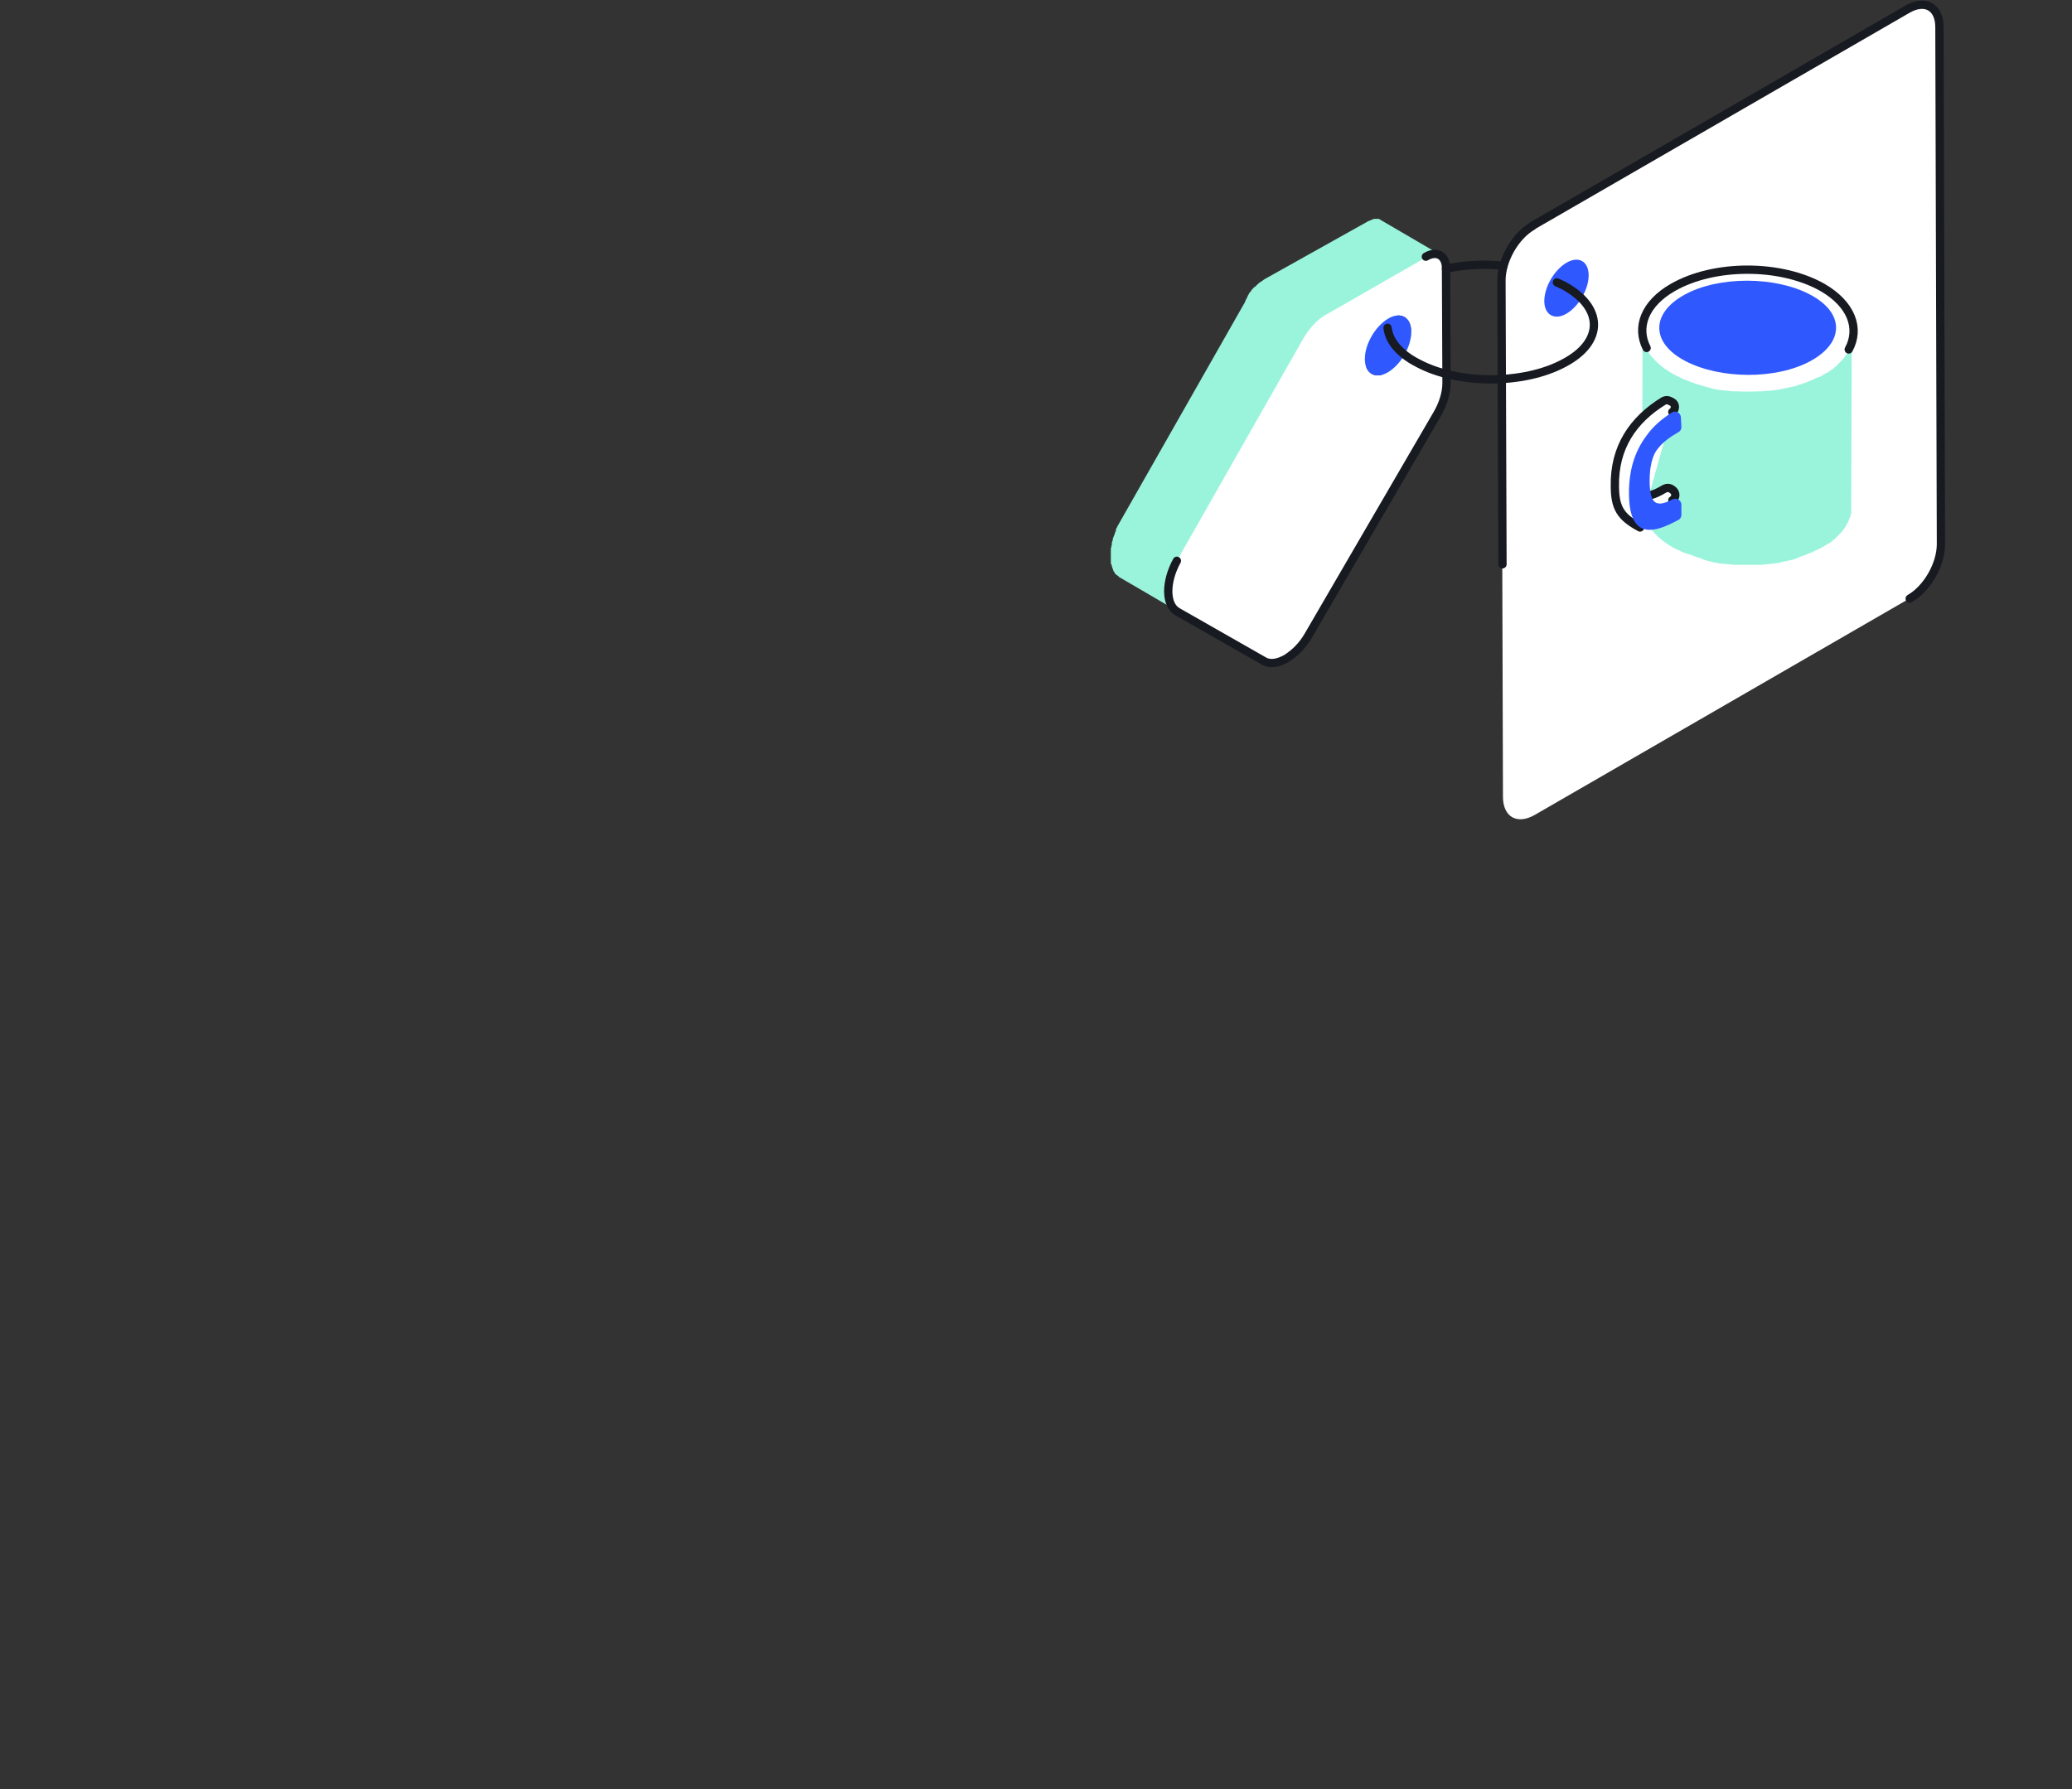 <svg width="499" height="431" viewBox="0 0 499 431" fill="none" xmlns="http://www.w3.org/2000/svg">
<rect x="0" y="0" width="499" height="431" fill="#333333" stroke="none"/>
<path d="M369.121 54.42C364.873 56.85 361.596 62.681 361.596 67.54L361.96 191.929C361.96 196.788 365.359 198.731 369.607 196.302L460.036 144.068C464.285 141.638 467.562 135.808 467.562 130.949L467.076 6.56C467.076 1.701 463.678 -0.243 459.429 2.187L369.121 54.42Z" fill="white"/>
<path d="M459.915 144.189C464.163 141.76 467.44 135.929 467.44 131.07L467.076 6.56C467.076 1.701 463.678 -0.243 459.429 2.187L369 54.42M369.121 54.42C364.873 56.85 361.596 62.681 361.596 67.539L361.838 135.929" stroke="#171A21" stroke-width="2" stroke-miterlimit="10" stroke-linecap="round" stroke-linejoin="round"/>
<path d="M446.32 80.173C446.32 80.294 446.32 80.416 446.32 80.537C446.32 80.659 446.32 80.78 446.32 80.902C446.32 81.023 446.32 81.145 446.32 81.266C446.32 81.388 446.32 81.509 446.198 81.63C446.198 81.752 446.198 81.873 446.077 81.995C446.077 82.116 445.956 82.238 445.956 82.359C445.956 82.481 445.834 82.602 445.834 82.724C445.834 82.845 445.713 82.967 445.713 83.088C445.713 83.21 445.592 83.331 445.592 83.453C445.592 83.574 445.47 83.695 445.47 83.817C445.349 83.939 445.349 84.06 445.227 84.181C445.227 84.303 445.106 84.424 445.106 84.546C444.985 84.667 444.863 84.789 444.863 85.032C444.863 85.153 444.742 85.153 444.742 85.275C444.62 85.396 444.499 85.639 444.378 85.761C444.378 85.882 444.256 85.882 444.256 86.004C444.014 86.246 443.771 86.489 443.649 86.732C443.649 86.854 443.528 86.854 443.407 86.975C443.164 87.218 443.043 87.34 442.8 87.583C442.678 87.704 442.557 87.704 442.557 87.826C442.436 87.947 442.314 88.069 442.193 88.19C442.071 88.311 441.95 88.433 441.829 88.433C441.707 88.555 441.586 88.676 441.465 88.797C441.343 88.919 441.222 89.04 441.1 89.04C440.979 89.162 440.858 89.283 440.615 89.405C440.494 89.526 440.372 89.648 440.251 89.648C440.129 89.769 439.887 89.891 439.765 89.891C439.522 90.012 439.401 90.134 439.158 90.255C438.794 90.498 438.43 90.741 437.944 90.862C437.823 90.862 437.702 90.984 437.58 90.984C437.216 91.105 436.973 91.227 436.609 91.47C436.488 91.47 436.367 91.591 436.245 91.591C435.881 91.713 435.395 91.956 435.031 92.077C434.91 92.077 434.91 92.077 434.789 92.199C434.424 92.32 434.06 92.442 433.696 92.563C433.575 92.563 433.332 92.685 433.211 92.685C432.968 92.806 432.846 92.806 432.604 92.927C432.482 92.927 432.24 93.049 432.118 93.049C431.875 93.049 431.754 93.171 431.511 93.171C431.39 93.171 431.147 93.292 431.026 93.292C430.783 93.292 430.54 93.413 430.419 93.413C430.297 93.413 430.055 93.535 429.933 93.535C429.691 93.535 429.448 93.656 429.205 93.656C429.084 93.656 428.841 93.778 428.72 93.778C428.234 93.899 427.748 93.899 427.263 94.021C427.142 94.021 427.142 94.021 427.02 94.021C426.656 94.021 426.17 94.142 425.806 94.142C425.685 94.142 425.442 94.142 425.321 94.142C425.078 94.142 424.714 94.142 424.471 94.264C424.35 94.264 424.107 94.264 423.986 94.264C423.743 94.264 423.379 94.264 423.136 94.264C423.015 94.264 422.772 94.264 422.65 94.264C422.408 94.264 422.165 94.264 421.922 94.264C421.801 94.264 421.558 94.264 421.437 94.264C421.194 94.264 420.951 94.264 420.587 94.264C420.466 94.264 420.223 94.264 420.101 94.264C419.859 94.264 419.616 94.264 419.373 94.264C419.252 94.264 419.009 94.264 418.888 94.264C418.645 94.264 418.402 94.264 418.038 94.264C417.917 94.264 417.795 94.264 417.552 94.264C417.188 94.264 416.946 94.264 416.581 94.142C416.46 94.142 416.339 94.142 416.339 94.142C415.974 94.142 415.489 94.021 415.125 94.021C415.003 94.021 415.003 94.021 414.882 94.021C414.518 94.021 414.154 93.899 413.79 93.899C413.668 93.899 413.547 93.899 413.304 93.778C413.061 93.778 412.819 93.656 412.576 93.656C412.454 93.656 412.333 93.656 412.212 93.535C411.969 93.413 411.605 93.413 411.362 93.292C411.241 93.292 410.998 93.171 410.876 93.171C410.634 93.049 410.391 93.049 410.148 92.927C410.027 92.927 409.905 92.806 409.663 92.806C409.298 92.685 408.813 92.563 408.449 92.442C408.327 92.442 408.327 92.442 408.206 92.32C407.72 92.199 407.356 91.956 406.871 91.834C406.749 91.713 406.507 91.713 406.385 91.591C406.264 91.591 406.143 91.47 406.021 91.47C405.778 91.348 405.657 91.348 405.414 91.227C405.293 91.227 405.171 91.105 405.05 91.105C404.807 90.984 404.565 90.862 404.443 90.741C404.322 90.741 404.2 90.62 404.079 90.62C403.715 90.498 403.472 90.255 403.108 90.134C400.923 88.919 399.224 87.461 398.01 85.882C397.646 85.396 397.403 85.032 397.039 84.546C396.918 84.303 396.796 84.06 396.675 83.817C395.946 82.481 395.582 81.023 395.582 79.565L395.461 121.474C395.461 125.24 398.01 129.127 402.987 131.921C403.229 132.042 403.594 132.285 403.958 132.407C404.079 132.407 404.2 132.528 404.322 132.528C404.565 132.649 404.686 132.771 404.929 132.892C405.05 132.892 405.171 133.014 405.293 133.014C405.536 133.135 405.657 133.135 405.9 133.257C406.021 133.257 406.143 133.378 406.264 133.378C406.385 133.378 406.507 133.5 406.628 133.5H406.749C407.235 133.621 407.599 133.864 408.085 133.986C408.206 133.986 408.206 133.986 408.327 134.107C408.692 134.229 409.177 134.35 409.541 134.472C409.663 134.472 409.663 134.472 409.784 134.593C409.905 134.593 409.905 134.593 410.027 134.715C410.269 134.836 410.512 134.836 410.755 134.957C410.876 134.957 411.119 135.079 411.241 135.079C411.483 135.2 411.847 135.2 412.09 135.322C412.212 135.322 412.333 135.322 412.454 135.443C412.454 135.443 412.454 135.443 412.576 135.443C412.819 135.443 413.061 135.565 413.425 135.565C413.547 135.565 413.668 135.565 413.79 135.686C414.154 135.686 414.518 135.808 414.882 135.808H415.003C415.368 135.808 415.853 135.929 416.217 135.929C416.339 135.929 416.339 135.929 416.46 135.929C416.824 135.929 417.067 136.051 417.431 136.051C417.552 136.051 417.674 136.051 417.795 136.051C418.038 136.051 418.281 136.051 418.645 136.051C418.766 136.051 419.009 136.051 419.13 136.051C419.373 136.051 419.616 136.051 419.859 136.051C419.98 136.051 420.101 136.051 420.223 136.051C420.466 136.051 420.708 136.051 421.072 136.051C421.194 136.051 421.437 136.051 421.558 136.051C421.801 136.051 422.044 136.051 422.286 136.051H422.408C422.529 136.051 422.65 136.051 422.772 136.051C423.015 136.051 423.379 136.051 423.621 136.051C423.743 136.051 423.986 136.051 424.107 136.051C424.35 136.051 424.714 136.051 424.957 135.929C425.078 135.929 425.199 135.929 425.199 135.929C425.321 135.929 425.321 135.929 425.442 135.929C425.928 135.929 426.292 135.808 426.656 135.808C426.777 135.808 426.777 135.808 426.899 135.808C427.384 135.686 427.87 135.686 428.355 135.565H428.477C428.598 135.565 428.719 135.565 428.841 135.443C429.084 135.443 429.326 135.322 429.448 135.322C429.569 135.322 429.812 135.2 429.933 135.2C430.176 135.2 430.419 135.079 430.54 135.079C430.662 135.079 430.904 134.957 431.026 134.957C431.269 134.957 431.511 134.836 431.633 134.836C431.754 134.836 431.997 134.715 432.118 134.715C432.361 134.593 432.482 134.593 432.725 134.472C432.846 134.472 432.846 134.472 432.968 134.35C433.089 134.35 433.089 134.35 433.211 134.229C433.575 134.107 433.939 133.986 434.303 133.864C434.424 133.864 434.424 133.864 434.546 133.743C435.031 133.621 435.395 133.378 435.76 133.257C435.881 133.257 436.002 133.135 436.124 133.135C436.488 133.014 436.731 132.892 437.095 132.649C437.216 132.649 437.338 132.528 437.459 132.528C437.823 132.285 438.309 132.164 438.673 131.921C438.794 131.799 438.916 131.799 439.037 131.678C439.158 131.678 439.28 131.556 439.28 131.556C439.401 131.435 439.644 131.313 439.765 131.313C439.887 131.192 440.008 131.07 440.129 131.07C440.251 130.949 440.372 130.827 440.615 130.827C440.736 130.706 440.858 130.584 440.979 130.584C441.1 130.463 441.222 130.341 441.343 130.22C441.465 130.099 441.586 129.977 441.707 129.977C441.829 129.856 441.95 129.734 442.071 129.613L442.193 129.491L442.314 129.37C442.557 129.127 442.678 129.005 442.921 128.762C443.043 128.641 443.043 128.641 443.164 128.519C443.407 128.276 443.649 128.033 443.771 127.791L443.892 127.669C444.014 127.548 444.135 127.305 444.256 127.183C444.378 127.062 444.378 127.062 444.378 126.94C444.499 126.819 444.62 126.697 444.62 126.454C444.62 126.454 444.62 126.333 444.742 126.333C444.742 126.211 444.863 126.211 444.863 126.09C444.985 125.968 444.985 125.847 445.106 125.725C445.106 125.604 445.227 125.483 445.227 125.361C445.227 125.24 445.349 125.118 445.349 124.997C445.349 124.997 445.349 124.875 445.47 124.875V124.754C445.47 124.632 445.592 124.511 445.592 124.389C445.592 124.268 445.713 124.146 445.713 124.025C445.713 123.903 445.834 123.782 445.834 123.66C445.834 123.539 445.834 123.539 445.834 123.417V123.296C445.834 123.175 445.834 123.053 445.834 122.932C445.834 122.81 445.834 122.689 445.834 122.567C445.834 122.446 445.834 122.324 445.834 122.203C445.834 122.081 445.834 122.081 445.834 121.96C445.834 121.838 445.834 121.838 445.834 121.717L445.956 79.808C446.32 79.808 446.32 79.93 446.32 80.173Z" fill="#9AF4DC"/>
<path d="M438.795 69.119C448.748 74.828 448.87 84.181 438.917 90.012C428.963 95.721 412.941 95.721 402.866 90.012C392.791 84.303 392.791 74.949 402.745 69.119C412.698 63.409 428.842 63.409 438.795 69.119Z" fill="white"/>
<path d="M396.554 83.817C394.005 78.836 396.068 73.127 402.866 69.24C412.819 63.531 428.841 63.531 438.916 69.24C445.835 73.249 448.02 79.079 445.228 84.181" stroke="#171A21" stroke-width="2" stroke-miterlimit="10" stroke-linecap="round" stroke-linejoin="round"/>
<path d="M435.882 70.941C444.257 75.314 444.257 82.481 436.003 86.975C427.749 91.47 414.276 91.348 405.9 86.975C397.525 82.602 397.525 75.435 405.779 70.941C414.033 66.446 427.628 66.568 435.882 70.941Z" fill="#2F58FF"/>
<path d="M395.704 119.287C397.282 119.773 399.467 118.558 400.923 117.708C401.409 117.465 401.894 117.465 402.38 117.708L402.744 117.951C403.715 118.558 403.715 119.895 402.744 120.502C401.409 121.231 399.831 121.838 398.738 121.109L395.461 119.166C395.461 119.166 395.582 119.287 395.704 119.287ZM389.028 116.979C389.028 122.324 390.363 124.511 395.097 127.062C390.606 124.389 392.062 115.157 393.155 111.27C394.733 105.925 398.253 102.159 402.744 99.244C403.594 98.637 403.594 97.3 402.623 96.815L402.137 96.572C401.652 96.329 401.166 96.329 400.68 96.572C393.276 101.188 388.906 107.869 389.028 116.979Z" fill="white"/>
<path d="M402.744 99.244C403.594 98.637 403.594 97.3 402.623 96.815L402.137 96.572C401.652 96.329 401.166 96.329 400.681 96.572C393.155 101.188 388.785 107.869 388.907 116.979C388.907 122.324 390.242 124.511 394.976 127.062" fill="white"/>
<path d="M395.461 119.166C395.583 119.166 395.583 119.287 395.704 119.287C397.282 119.773 399.467 118.558 400.924 117.708C401.409 117.465 401.895 117.465 402.38 117.708L402.744 117.951C403.715 118.558 403.715 119.895 402.744 120.502M402.744 99.244C403.594 98.637 403.594 97.3 402.623 96.815L402.137 96.572C401.652 96.329 401.166 96.329 400.681 96.572C393.155 101.188 388.785 107.869 388.907 116.979C388.907 122.324 390.242 124.511 394.976 127.062" stroke="#171A21" stroke-width="2" stroke-miterlimit="10" stroke-linecap="round" stroke-linejoin="round"/>
<path d="M404.808 100.58C404.808 99.487 403.594 98.758 402.623 99.366C400.195 100.945 398.132 102.645 396.433 105.075C393.641 108.841 392.306 113.335 392.306 118.68C392.306 124.146 393.641 127.062 396.433 127.548C398.496 127.912 401.045 126.94 404.201 125.24C404.687 124.997 404.929 124.511 404.929 124.025V121.595C404.929 120.502 403.837 119.895 402.866 120.259C401.409 120.988 400.195 121.474 399.224 121.231C398.739 121.109 397.282 120.867 397.282 115.765C397.282 110.663 398.739 108.719 399.224 108.112C400.438 106.533 402.259 105.196 404.201 104.103C404.687 103.86 404.929 103.374 404.929 102.888L404.808 100.58Z" fill="#2F58FF"/>
<path d="M377.255 75.557C380.168 73.856 382.596 69.726 382.596 66.325C382.596 62.923 380.168 61.587 377.255 63.288C374.342 64.989 371.914 69.119 371.914 72.52C371.914 75.8 374.342 77.257 377.255 75.557Z" fill="#2F58FF"/>
<path d="M343.753 61.709C343.874 61.587 343.996 61.587 344.117 61.587C344.117 61.587 344.117 61.587 344.239 61.587C344.36 61.587 344.36 61.587 344.481 61.466C344.481 61.466 344.481 61.466 344.603 61.466C344.724 61.466 344.724 61.466 344.846 61.344C344.967 61.344 345.088 61.223 345.21 61.223C345.331 61.223 345.452 61.223 345.574 61.223C345.574 61.223 345.574 61.223 345.695 61.223C345.817 61.223 345.938 61.223 345.938 61.223C346.059 61.223 346.059 61.223 346.181 61.223C346.181 61.223 346.181 61.223 346.302 61.223C346.423 61.223 346.423 61.223 346.545 61.223C346.666 61.223 346.666 61.223 346.788 61.344C346.788 61.344 346.788 61.344 346.909 61.344C347.03 61.344 347.03 61.344 347.03 61.466L332.465 52.963L332.343 52.841C332.222 52.841 332.222 52.841 332.1 52.72C331.979 52.72 331.979 52.72 331.858 52.72C331.736 52.72 331.736 52.72 331.615 52.72C331.494 52.72 331.372 52.72 331.372 52.72C331.251 52.72 331.129 52.72 331.008 52.72C330.887 52.72 330.765 52.72 330.644 52.841C330.522 52.841 330.522 52.841 330.401 52.963C330.401 52.963 330.401 52.963 330.28 52.963C330.158 52.963 330.158 52.963 330.037 53.084C329.916 53.084 329.916 53.206 329.794 53.206C329.794 53.206 329.794 53.206 329.673 53.206C329.551 53.206 329.43 53.327 329.43 53.327L304.668 67.175C304.547 67.297 304.425 67.297 304.304 67.418C304.304 67.418 304.183 67.418 304.183 67.54C304.061 67.54 304.061 67.661 303.94 67.661L303.819 67.782C303.697 67.782 303.697 67.904 303.576 67.904L303.454 68.025C303.333 68.025 303.333 68.147 303.212 68.147L303.09 68.268C302.969 68.39 302.969 68.39 302.847 68.511L302.726 68.633C302.605 68.754 302.483 68.754 302.483 68.876C302.362 68.997 302.241 69.119 302.119 69.119C301.998 69.24 301.876 69.362 301.755 69.483C301.755 69.483 301.755 69.605 301.634 69.605C301.512 69.726 301.391 69.847 301.391 69.969C301.148 70.212 301.027 70.455 300.784 70.698C300.784 70.698 300.784 70.698 300.784 70.819C300.663 70.941 300.541 71.184 300.42 71.427C300.42 71.427 300.42 71.427 300.42 71.548C300.298 71.791 300.177 71.913 300.056 72.156V72.277C299.934 72.398 299.934 72.52 299.813 72.763V72.884L299.692 73.006L269.225 126.576C269.103 126.697 269.103 126.94 268.982 127.062C268.861 127.305 268.739 127.426 268.739 127.669C268.739 127.669 268.739 127.669 268.739 127.791V127.912C268.618 128.033 268.618 128.155 268.496 128.398V128.519C268.375 128.762 268.375 128.884 268.254 129.127C268.132 129.37 268.132 129.491 268.011 129.734C268.011 129.734 268.011 129.734 268.011 129.856C268.011 129.856 268.011 129.856 268.011 129.977C267.89 130.22 267.89 130.463 267.768 130.706C267.768 130.827 267.768 130.827 267.768 130.949C267.768 131.07 267.768 131.07 267.768 131.192C267.768 131.313 267.768 131.435 267.647 131.435V131.556V131.678C267.647 131.799 267.647 131.921 267.525 132.042V132.164C267.525 132.285 267.525 132.407 267.525 132.528C267.525 132.528 267.525 132.528 267.525 132.649V132.771C267.525 132.892 267.525 133.014 267.525 133.135V133.257C267.525 133.378 267.525 133.5 267.525 133.621V133.743C267.525 133.864 267.525 134.107 267.525 134.229V134.35C267.525 134.472 267.525 134.593 267.525 134.715V134.836C267.525 134.957 267.525 135.079 267.525 135.079V135.2C267.525 135.322 267.525 135.443 267.525 135.443V135.565C267.525 135.686 267.525 135.808 267.647 135.929C267.647 136.051 267.768 136.172 267.768 136.294V136.415C267.768 136.537 267.768 136.537 267.89 136.658V136.78C267.89 136.901 268.011 136.901 268.011 137.023V137.144C268.011 137.265 268.132 137.265 268.132 137.387C268.132 137.387 268.132 137.387 268.132 137.508C268.254 137.63 268.254 137.751 268.375 137.751C268.375 137.751 268.375 137.751 268.375 137.873C268.375 137.994 268.496 137.994 268.496 138.116C268.496 138.116 268.496 138.116 268.618 138.237L268.739 138.359C268.739 138.359 268.861 138.359 268.861 138.48C268.982 138.48 268.982 138.602 269.103 138.602C269.103 138.602 269.103 138.602 269.225 138.723C269.346 138.845 269.468 138.845 269.468 138.966L284.033 147.469C283.912 147.469 283.791 147.348 283.791 147.226C283.791 147.226 283.791 147.226 283.669 147.105C283.548 147.105 283.548 146.983 283.426 146.983C283.426 146.983 283.305 146.983 283.305 146.862L283.184 146.74C283.184 146.74 283.184 146.74 283.062 146.619C283.062 146.497 282.941 146.497 282.941 146.376C282.941 146.376 282.941 146.376 282.941 146.255C282.819 146.133 282.819 146.012 282.698 146.012C282.698 146.012 282.698 146.012 282.698 145.89C282.698 145.769 282.577 145.769 282.577 145.647V145.526C282.577 145.404 282.455 145.404 282.455 145.283V145.161C282.455 145.04 282.334 145.04 282.334 144.918V144.797C282.334 144.675 282.213 144.554 282.213 144.432C282.213 144.311 282.091 144.189 282.091 144.068V143.947C282.091 143.825 282.091 143.704 282.091 143.704V143.582C282.091 143.461 282.091 143.339 282.091 143.339V143.218C282.091 143.096 282.091 142.975 282.091 142.853V142.732C282.091 142.61 282.091 142.367 282.091 142.246V142.124C282.091 142.003 282.091 141.881 282.091 141.76V141.639C282.091 141.517 282.091 141.396 282.091 141.274C282.091 141.153 282.091 141.153 282.091 141.031C282.091 140.91 282.091 140.788 282.091 140.667V140.545C282.091 140.424 282.091 140.302 282.213 140.181V140.059V139.938C282.213 139.816 282.213 139.695 282.334 139.695C282.334 139.573 282.334 139.573 282.334 139.452C282.334 139.331 282.334 139.331 282.455 139.209C282.577 138.966 282.577 138.723 282.698 138.48V138.359C282.819 138.116 282.819 137.994 282.941 137.751C282.941 137.751 282.941 137.751 282.941 137.63C283.062 137.387 283.062 137.265 283.184 137.023C283.184 137.023 283.184 136.901 283.305 136.901C283.426 136.78 283.426 136.658 283.548 136.415C283.548 136.415 283.548 136.294 283.669 136.294C283.791 136.051 283.912 135.929 283.912 135.686C284.033 135.565 284.033 135.322 284.155 135.2L314.621 81.63C314.621 81.509 314.743 81.509 314.743 81.388C314.864 81.266 314.864 81.145 314.986 80.902C314.986 80.902 314.986 80.78 315.107 80.78C315.228 80.537 315.35 80.416 315.471 80.173C315.471 80.173 315.471 80.051 315.593 80.051C315.714 79.808 315.835 79.687 315.957 79.444C315.957 79.444 315.957 79.444 316.078 79.323C316.199 79.079 316.442 78.837 316.685 78.594L316.806 78.472C316.928 78.351 317.049 78.229 317.049 78.108C317.049 78.108 317.049 77.986 317.17 77.986C317.292 77.865 317.413 77.743 317.535 77.622C317.656 77.5 317.777 77.379 317.899 77.257C318.02 77.136 318.142 77.014 318.142 77.014L318.263 76.893C318.384 76.772 318.384 76.772 318.506 76.65L318.627 76.529C318.748 76.529 318.748 76.407 318.87 76.407L318.991 76.286C319.113 76.286 319.113 76.164 319.234 76.164L319.355 76.043C319.477 76.043 319.477 75.921 319.598 75.921C319.598 75.921 319.719 75.921 319.719 75.8C319.841 75.678 319.962 75.678 320.084 75.557L326.031 72.156C326.031 72.277 326.031 72.398 326.031 72.398V72.52C326.031 72.641 326.031 72.641 326.031 72.763V72.884C326.031 73.006 326.031 73.006 326.031 73.127V73.249C326.031 73.492 325.91 73.613 325.91 73.856V73.978C325.91 74.099 325.789 74.342 325.789 74.463C325.789 74.585 325.667 74.828 325.667 74.949V75.071C325.667 75.192 325.546 75.314 325.546 75.435C325.546 75.435 325.546 75.435 325.546 75.557C325.424 75.678 325.424 75.8 325.303 76.043V76.164C325.303 76.286 325.182 76.407 325.182 76.529V76.65C325.06 76.772 325.06 76.893 324.939 77.014C324.939 77.014 324.939 77.014 324.939 77.136C324.818 77.257 324.818 77.379 324.696 77.5C324.696 77.5 324.696 77.622 324.575 77.622C324.453 77.743 324.332 77.865 324.332 77.986C324.332 77.986 324.332 77.986 324.332 78.108C324.211 78.229 324.089 78.351 323.968 78.472C323.846 78.594 323.725 78.837 323.604 78.958C323.604 78.958 323.604 78.958 323.604 79.079C323.482 79.201 323.482 79.323 323.361 79.444C323.24 79.565 323.118 79.687 323.118 79.687C323.118 79.687 323.118 79.687 322.997 79.808C322.875 79.93 322.754 80.051 322.633 80.173C322.511 80.294 322.39 80.416 322.269 80.537C322.269 80.537 322.269 80.537 322.147 80.659C322.026 80.78 321.904 80.902 321.783 80.902C321.783 80.902 321.783 80.902 321.662 80.902C321.54 81.023 321.419 81.145 321.176 81.145C321.055 81.266 320.933 81.266 320.812 81.388H320.691C320.569 81.388 320.569 81.509 320.448 81.509H320.326C320.205 81.509 320.205 81.63 320.084 81.63C320.084 81.63 320.084 81.63 319.962 81.63C319.841 81.63 319.719 81.752 319.719 81.752H319.598C319.598 81.752 319.598 81.752 319.477 81.752C319.355 81.752 319.355 81.752 319.234 81.752C319.113 81.752 318.991 81.752 318.87 81.752C318.87 81.752 318.87 81.752 318.748 81.752C318.627 81.752 318.506 81.752 318.384 81.752C318.263 81.752 318.263 81.752 318.142 81.752C318.142 81.752 318.142 81.752 318.02 81.752C317.899 81.752 317.777 81.752 317.777 81.63C317.656 81.63 317.656 81.63 317.535 81.509C317.535 81.509 317.535 81.509 317.413 81.509C317.292 81.509 317.292 81.388 317.17 81.388C317.17 81.388 317.171 81.388 317.049 81.388L331.615 89.891C331.736 89.891 331.736 90.012 331.858 90.012C331.979 90.012 331.979 90.134 332.1 90.134C332.222 90.134 332.343 90.134 332.343 90.255C332.465 90.255 332.465 90.255 332.586 90.255C332.707 90.255 332.829 90.255 332.95 90.255C333.071 90.255 333.193 90.255 333.314 90.255C333.436 90.255 333.436 90.255 333.557 90.255C333.557 90.255 333.557 90.255 333.678 90.255H333.8C333.921 90.255 334.043 90.255 334.043 90.134C334.043 90.134 334.043 90.134 334.164 90.134C334.285 90.134 334.285 90.134 334.407 90.012C334.407 90.012 334.407 90.012 334.528 90.012C334.649 90.012 334.649 89.891 334.771 89.891H334.892C335.014 89.891 335.135 89.769 335.256 89.648C335.378 89.526 335.499 89.526 335.742 89.405C335.742 89.405 335.742 89.405 335.863 89.405C335.985 89.283 336.106 89.162 336.227 89.162C336.227 89.162 336.227 89.162 336.349 89.04C336.47 88.919 336.592 88.797 336.713 88.676C336.834 88.555 336.956 88.433 337.077 88.311C337.198 88.19 337.32 88.069 337.32 88.069C337.441 87.947 337.563 87.826 337.563 87.704C337.684 87.583 337.805 87.34 337.927 87.218C338.048 87.097 338.17 86.975 338.291 86.854C338.412 86.732 338.534 86.611 338.534 86.489C338.534 86.489 338.534 86.489 338.534 86.368C338.655 86.246 338.655 86.125 338.776 86.004C338.898 85.882 338.898 85.761 339.019 85.639C339.019 85.639 339.019 85.639 339.019 85.518C339.019 85.396 339.141 85.275 339.141 85.153C339.141 85.153 339.141 85.153 339.141 85.032C339.262 84.91 339.262 84.789 339.383 84.546C339.383 84.424 339.505 84.303 339.505 84.181C339.505 84.181 339.505 84.181 339.505 84.06C339.505 83.939 339.626 83.695 339.626 83.574C339.626 83.453 339.747 83.21 339.747 83.088C339.747 82.845 339.869 82.724 339.869 82.481C339.869 82.481 339.869 82.481 339.869 82.359C339.869 82.238 339.869 82.238 339.869 82.116V81.995C339.869 81.873 339.869 81.873 339.869 81.752V81.63C339.869 81.509 339.869 81.266 339.869 81.145V81.023C339.869 80.902 339.869 80.659 339.869 80.537C339.869 78.715 339.262 77.5 338.291 76.893L328.216 71.062L343.389 62.316C343.51 61.83 343.632 61.709 343.753 61.709Z" fill="#9AF4DC"/>
<path d="M348.244 64.624L348.366 92.32C348.366 94.628 347.516 97.422 346.059 99.852L315.107 153.057C313.651 155.608 311.708 157.43 309.766 158.645C307.824 159.738 305.882 160.103 304.426 159.252L283.548 147.348C280.635 145.647 280.635 140.181 283.427 135.079L313.893 81.509C315.35 79.079 317.292 76.893 319.356 75.8L343.51 61.952C346.059 60.373 348.244 61.587 348.244 64.624ZM334.285 89.648C337.32 87.826 339.869 83.574 339.869 79.93C339.869 76.407 337.32 74.949 334.285 76.772C331.251 78.594 328.702 82.845 328.702 86.489C328.702 90.012 331.251 91.47 334.285 89.648Z" fill="white"/>
<path d="M343.389 61.83C346.059 60.251 348.244 61.587 348.244 64.624L348.366 92.32C348.366 94.628 347.516 97.422 346.059 99.852L315.107 153.057C313.651 155.608 311.708 157.43 309.766 158.645C307.824 159.738 305.882 160.103 304.426 159.252L283.548 147.348C280.635 145.647 280.635 140.181 283.427 135.079" stroke="#171A21" stroke-width="2" stroke-miterlimit="10" stroke-linecap="round" stroke-linejoin="round"/>
<path d="M334.286 89.648C337.32 87.826 339.869 83.574 339.869 79.93C339.869 76.407 337.32 74.95 334.286 76.772C331.251 78.594 328.702 82.845 328.702 86.49C328.702 90.012 331.251 91.47 334.286 89.648Z" fill="#2F58FF"/>
<path d="M348.244 64.746C352.614 63.774 357.469 63.531 362.082 64.017" stroke="#171A21" stroke-width="2" stroke-miterlimit="10" stroke-linecap="round" stroke-linejoin="round"/>
<path d="M374.948 68.025C375.434 68.268 376.041 68.511 376.526 68.754C386.237 73.978 386.358 82.359 376.648 87.461C366.937 92.685 351.157 92.685 341.447 87.461C336.956 85.153 334.528 82.116 334.164 78.958" stroke="#171A21" stroke-width="2" stroke-miterlimit="10" stroke-linecap="round" stroke-linejoin="round"/>
</svg>
